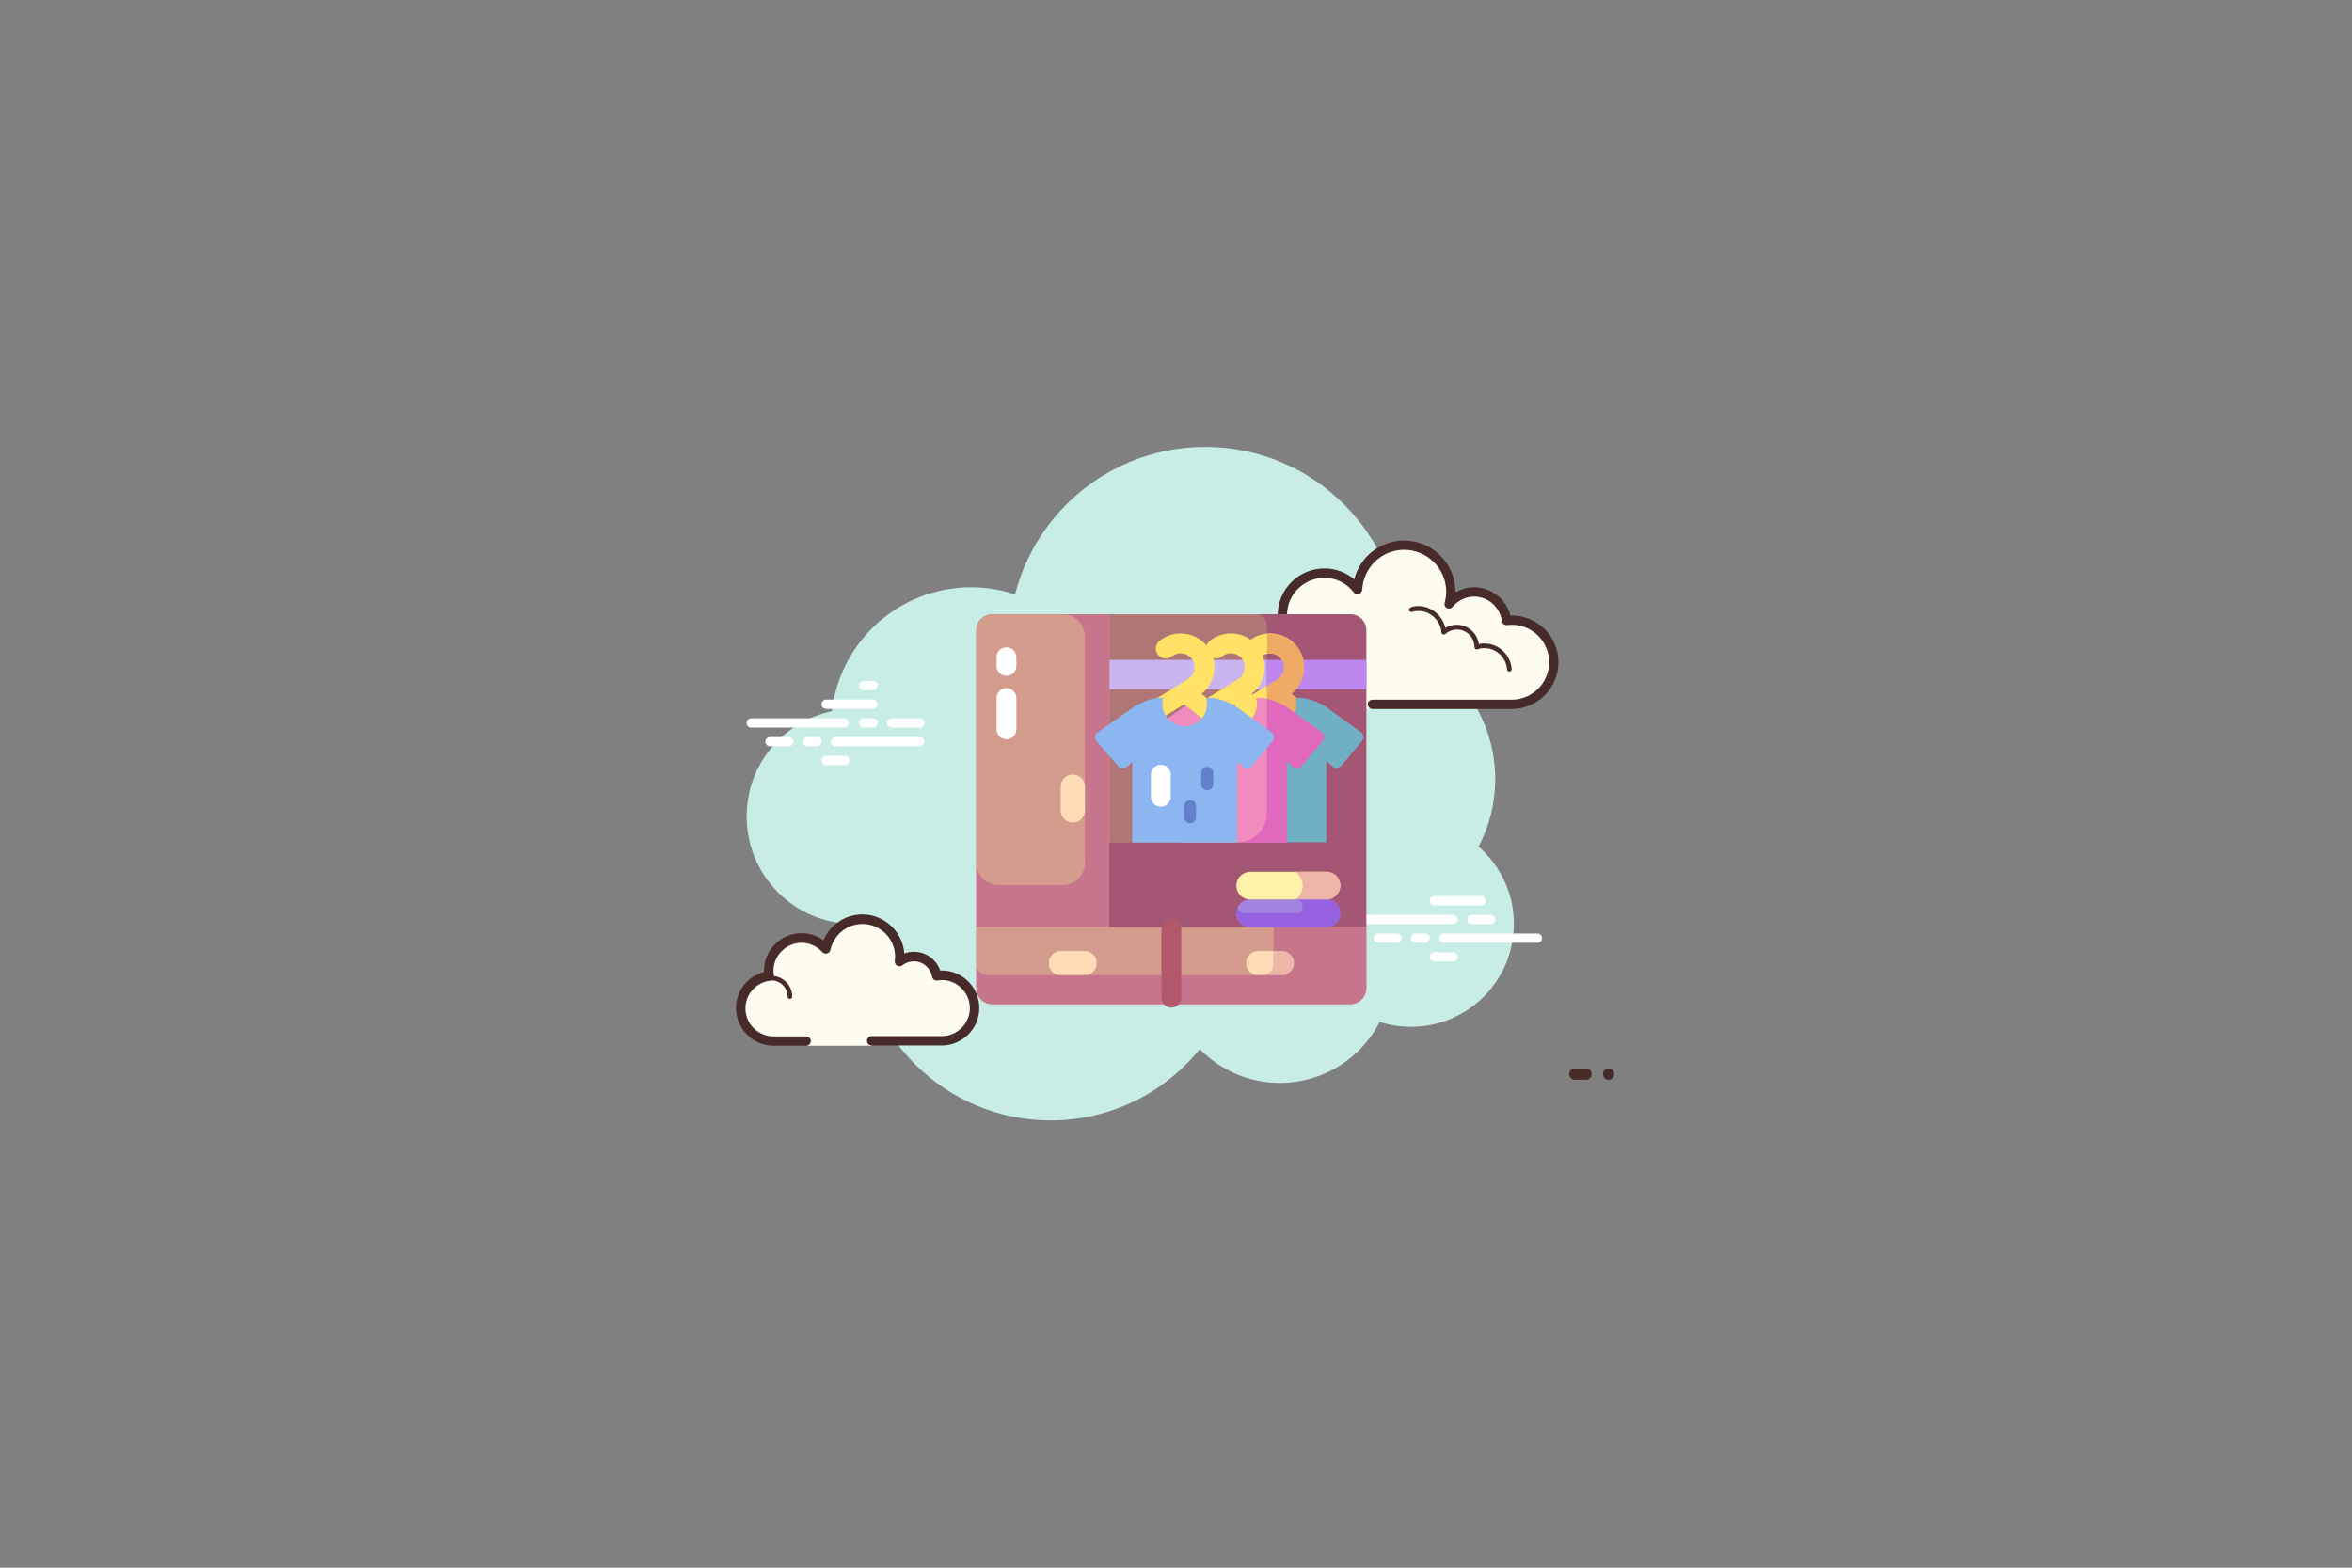 <?xml version="1.0" encoding="utf-8"?>
<!-- Generator: Adobe Illustrator 22.1.0, SVG Export Plug-In . SVG Version: 6.00 Build 0)  -->
<svg version="1.1" id="Layer_1" xmlns="http://www.w3.org/2000/svg" xmlns:xlink="http://www.w3.org/1999/xlink" x="0px" y="0px"
	 viewBox="0 0 1920 1280" style="enable-background:new 0 0 1920 1280;" xml:space="preserve">
<rect x="0" y="0" width="1920" height="1280" fill="#808080" stroke="none"/>
<style type="text/css">
	.st0{fill:#C7EDE6;}
	.st1{fill:#FFFFFF;}
	.st2{fill:#FDFCEF;}
	.st3{fill:#472B29;}
	.st4{fill:#B07676;}
	.st5{fill:#D49C8D;}
	.st6{fill:#C7758D;}
	.st7{fill:#CAB4EF;}
	.st8{fill:#FFDCB6;}
	.st9{fill:#A45775;}
	.st10{fill:#FFE266;}
	.st11{fill:#EF8BBD;}
	.st12{fill:#BE87EF;}
	.st13{fill:#EFAA66;}
	.st14{fill:#71AFC4;}
	.st15{fill:#E068BD;}
	.st16{fill:#8BB6EF;}
	.st17{fill:#EEB6A8;}
	.st18{fill:#A183E2;}
	.st19{fill:#FEF2A8;}
	.st20{fill:#9762E2;}
	.st21{fill:#B3586B;}
	.st22{fill:#6280CC;}
</style>
<g>
	<g>
		<path class="st0" d="M1207,691.2c8.7-16.5,13.6-35.2,13.6-55.1c0-50.6-31.8-93.6-76.4-110.6c0-0.1,0-0.1,0-0.2
			c0-88.6-71.8-160.4-160.4-160.4c-74.7,0-137.4,51.2-155.2,120.4c-11.3-3.7-23.3-5.8-35.8-5.8c-58.8,0-107.1,44.3-113.7,101.2
			c-39.8,8.4-69.6,43.7-69.6,85.9c0,48.5,39.3,87.8,87.8,87.8c1.4,0,2.7-0.1,4-0.2c0,1.3-0.2,2.6-0.2,4
			c0,86.5,70.1,156.6,156.6,156.6c49.2,0,93-22.7,121.7-58.2c16.6,17,39.8,27.6,65.4,27.6c35.5,0,66.3-20.2,81.5-49.8
			c8,2.6,16.6,4,25.5,4c46.4,0,84-37.6,84-84C1235.9,729.2,1224.6,706.6,1207,691.2z"/>
		<path class="st1" d="M689,594.1h-75.7c-2.1,0-3.8-1.7-3.8-3.8s1.7-3.8,3.8-3.8H689c2.1,0,3.8,1.7,3.8,3.8S691.1,594.1,689,594.1z"
			/>
		<path class="st1" d="M712.6,594.1H705c-2.1,0-3.8-1.7-3.8-3.8s1.7-3.8,3.8-3.8h7.6c2.1,0,3.8,1.7,3.8,3.8S714.7,594.1,712.6,594.1
			z"/>
		<path class="st1" d="M750.7,609.4h-68.7c-2.1,0-3.8-1.7-3.8-3.8s1.7-3.8,3.8-3.8h68.7c2.1,0,3.8,1.7,3.8,3.8
			S752.8,609.4,750.7,609.4z"/>
		<path class="st1" d="M666.8,609.4h-7.6c-2.1,0-3.8-1.7-3.8-3.8s1.7-3.8,3.8-3.8h7.6c2.1,0,3.8,1.7,3.8,3.8
			S668.9,609.4,666.8,609.4z"/>
		<path class="st1" d="M643.9,609.4h-15.3c-2.1,0-3.8-1.7-3.8-3.8s1.7-3.8,3.8-3.8h15.3c2.1,0,3.8,1.7,3.8,3.8
			S646,609.4,643.9,609.4z"/>
		<path class="st1" d="M689.7,624.7h-15.3c-2.1,0-3.8-1.7-3.8-3.8s1.7-3.8,3.8-3.8h15.3c2.1,0,3.8,1.7,3.8,3.8
			S691.8,624.7,689.7,624.7z"/>
		<path class="st1" d="M712.6,555.9c-1.4,0-6.3,0-7.6,0c-2.1,0-3.8,1.7-3.8,3.8s1.7,3.8,3.8,3.8c1.4,0,6.3,0,7.6,0
			c2.1,0,3.8-1.7,3.8-3.8S714.7,555.9,712.6,555.9z"/>
		<path class="st1" d="M712.6,571.2c-1.4,0-36.8,0-38.2,0c-2.1,0-3.8,1.7-3.8,3.8s1.7,3.8,3.8,3.8c1.4,0,36.8,0,38.2,0
			c2.1,0,3.8-1.7,3.8-3.8S714.7,571.2,712.6,571.2z"/>
		<path class="st1" d="M750.8,586.5c-1.4,0-21.6,0-22.9,0c-2.1,0-3.8,1.7-3.8,3.8s1.7,3.8,3.8,3.8c1.4,0,21.6,0,22.9,0
			c2.1,0,3.8-1.7,3.8-3.8S752.9,586.5,750.8,586.5z"/>
		<path class="st1" d="M1186.2,754.5h-76.4c-2.1,0-3.8-1.7-3.8-3.8s1.7-3.8,3.8-3.8h76.4c2.1,0,3.8,1.7,3.8,3.8
			S1188.3,754.5,1186.2,754.5z"/>
		<path class="st1" d="M1216.8,754.5h-15.3c-2.1,0-3.8-1.7-3.8-3.8s1.7-3.8,3.8-3.8h15.3c2.1,0,3.8,1.7,3.8,3.8
			S1218.9,754.5,1216.8,754.5z"/>
		<path class="st1" d="M1255,769.8h-76.4c-2.1,0-3.8-1.7-3.8-3.8s1.7-3.8,3.8-3.8h76.4c2.1,0,3.8,1.7,3.8,3.8
			S1257.1,769.8,1255,769.8z"/>
		<path class="st1" d="M1163.3,769.8h-7.6c-2.1,0-3.8-1.7-3.8-3.8s1.7-3.8,3.8-3.8h7.6c2.1,0,3.8,1.7,3.8,3.8
			S1165.4,769.8,1163.3,769.8z"/>
		<path class="st1" d="M1140.2,769.8h-15c-2.1,0-3.8-1.7-3.8-3.8s1.7-3.8,3.8-3.8h15c2.1,0,3.8,1.7,3.8,3.8
			S1142.3,769.8,1140.2,769.8z"/>
		<path class="st1" d="M1209.1,739.2h-38.2c-2.1,0-3.8-1.7-3.8-3.8s1.7-3.8,3.8-3.8h38.2c2.1,0,3.8,1.7,3.8,3.8
			S1211.2,739.2,1209.1,739.2z"/>
		<path class="st1" d="M1186.2,785.1h-15.3c-2.1,0-3.8-1.7-3.8-3.8s1.7-3.8,3.8-3.8h15.3c2.1,0,3.8,1.7,3.8,3.8
			S1188.3,785.1,1186.2,785.1z"/>
		<path class="st2" d="M1097.4,575c0,0-27.8,0-46.8,0s-34.4-15.4-34.4-34.4c0-17.8,13.6-32.3,31-34c-0.2-1.4-0.4-2.7-0.4-4.2
			c0-19,15.4-34.4,34.4-34.4c11,0,20.6,5.2,26.9,13.3c1.1-20.1,17.6-36.2,38-36.2c21.1,0,38.2,17.1,38.2,38.2c0,3.4-0.6,6.6-1.4,9.8
			c4.9-5.9,12.2-9.8,20.5-9.8c13.6,0,24.7,10.2,26.4,23.3c1.4-0.2,2.7-0.4,4.2-0.4c19,0,34.4,15.4,34.4,34.4S1252.9,575,1234,575
			s-72.6,0-72.6,0h-41.1v3.8h-22.9V575z"/>
		<path class="st3" d="M1146.1,441.3c23.2,0,42,18.8,42,42c0,0.1,0,0.2,0,0.4c4.6-2.7,9.9-4.2,15.3-4.2c14,0,26.1,9.6,29.5,23
			c0.4,0,0.7,0,1.1,0c21.1,0,38.2,17.1,38.2,38.2s-17.1,38.2-38.2,38.2h-113.6c-2.1,0-3.8-1.7-3.8-3.8s1.7-3.8,3.8-3.8H1234
			c16.9,0,30.6-13.7,30.6-30.6s-13.7-30.6-30.6-30.6c-0.9,0-1.8,0.1-2.6,0.2l-1.1,0.1c-0.2,0-0.3,0-0.5,0c-1.9,0-3.5-1.4-3.8-3.3
			c-1.5-11.4-11.2-20-22.6-20c-6.8,0-13.2,3.1-17.6,8.4c-0.7,0.9-1.8,1.4-2.9,1.4c-0.6,0-1.2-0.1-1.7-0.4c-1.6-0.8-2.4-2.6-1.9-4.4
			c0.9-3.3,1.3-6.1,1.3-8.8c0-19-15.4-34.4-34.4-34.4c-18.2,0-33.2,14.3-34.2,32.6c-0.1,1.6-1.1,3-2.7,3.4c-0.4,0.1-0.8,0.2-1.2,0.2
			c-1.1,0-2.3-0.5-3-1.5c-5.9-7.5-14.6-11.8-23.9-11.8c-16.9,0-30.6,13.7-30.6,30.6c0,0.9,0.1,1.8,0.2,2.6l0.1,1.1
			c0.1,1-0.2,2-0.8,2.8c-0.6,0.8-1.6,1.3-2.6,1.4c-15.7,1.6-27.5,14.6-27.5,30.2c0,16.9,13.7,30.6,30.6,30.6h46.8
			c2.1,0,3.8,1.7,3.8,3.8s-1.7,3.8-3.8,3.8h-46.8c-21.1,0-38.2-17.1-38.2-38.2c0-18.3,12.9-33.7,30.6-37.3c0-0.3,0-0.6,0-0.9
			c0-21.1,17.1-38.2,38.2-38.2c9,0,17.5,3.2,24.3,8.9C1110.1,454.8,1126.6,441.3,1146.1,441.3L1146.1,441.3z"/>
		<path class="st3" d="M1157.6,494.8c10.7,0,19.9,7.6,22.3,17.9c2.8-1.7,6-2.6,9.3-2.6c9.2,0,16.8,6.9,18,15.8
			c1.6-0.4,3-0.5,4.5-0.5c11.7,0,21.5,9.2,22.3,20.9c0.1,1.1-0.7,2-1.8,2c0,0-0.1,0-0.1,0c-1,0-1.8-0.8-1.9-1.8
			c-0.7-9.7-8.8-17.3-18.5-17.3c-1.7,0-3.6,0.3-5.6,1c-0.2,0.1-0.3,0.1-0.5,0.1c-0.4,0-0.8-0.2-1.2-0.4c-0.5-0.4-0.8-1-0.8-1.6
			c0-7.9-6.4-14.3-14.3-14.3c-3.4,0-6.8,1.3-9.4,3.6c-0.4,0.3-0.8,0.5-1.3,0.5c-0.2,0-0.5,0-0.7-0.1c-0.7-0.3-1.1-0.9-1.2-1.6
			c-0.8-9.9-9.1-17.6-18.9-17.6c-1.6,0-3.2,0.3-5.2,0.8c-0.2,0.1-0.4,0.1-0.5,0.1c-0.8,0-1.6-0.6-1.8-1.4c-0.3-1,0.3-2.1,1.3-2.4
			C1153.6,495.1,1155.6,494.8,1157.6,494.8L1157.6,494.8z"/>
		<path class="st2" d="M658.2,850c0,0-12,0-26.7,0s-26.7-12-26.7-26.7c0-13.6,10.2-24.7,23.3-26.4c-0.2-1.4-0.4-2.7-0.4-4.2
			c0-14.8,12-26.7,26.7-26.7c7.9,0,14.9,3.5,19.8,8.9c2.9-13.8,15.2-24.2,29.9-24.2c16.9,0,30.6,13.7,30.6,30.6
			c0,1.5-0.2,2.9-0.4,4.3c3.3-2.6,7.4-4.3,11.9-4.3c9.4,0,17.1,6.8,18.8,15.7c1.4-0.2,2.7-0.4,4.2-0.4c14.8,0,26.7,12,26.7,26.7
			c0,14.8-12,26.7-26.7,26.7s-57.3,0-57.3,0v3.8h-53.5V850z"/>
		<path class="st3" d="M644.8,815.6c1.1,0,1.9-0.9,1.9-1.9c0-9.3-7.6-16.9-16.9-16.9c-0.3,0.1-5.6,0-9.5,1c-1,0.3-1.6,1.3-1.3,2.3
			c0.3,1,1.3,1.6,2.3,1.3c3.4-0.9,8.4-0.9,8.5-0.9c7.2,0,13.1,5.9,13.1,13.1C642.9,814.8,643.8,815.6,644.8,815.6z"/>
		<circle class="st3" cx="1313.1" cy="877" r="4.6"/>
		<path class="st3" d="M631.4,853.8h26.7c2.1,0,3.8-1.7,3.8-3.8s-1.7-3.8-3.8-3.8h-26.7c-12.6,0-22.9-10.3-22.9-22.9
			c0-11.4,8.6-21.1,20-22.6c1-0.1,1.9-0.7,2.6-1.5s0.9-1.9,0.7-2.9c-0.2-1.2-0.4-2.4-0.4-3.6c0-12.6,10.3-22.9,22.9-22.9
			c6.5,0,12.5,2.7,17,7.6c1,1.1,2.5,1.5,3.8,1.1c1.4-0.4,2.5-1.5,2.8-2.9c2.6-12.3,13.6-21.2,26.1-21.2c14.7,0,26.7,12,26.7,26.7
			c0,1.1-0.2,2.1-0.3,3.2c-0.2,1.6,0.5,3.3,1.8,4.1c1.4,0.8,3,0.9,4.2-0.1c2.8-2.2,6.1-3.4,9.5-3.4c7.4,0,13.7,5.3,15,12.6
			c0.4,2,2.3,3.4,4.3,3.1c1.2-0.2,2.4-0.4,3.6-0.4c12.6,0,22.9,10.3,22.9,22.9c0,12.6-10.3,22.9-22.9,22.9h-57.3
			c-2.1,0-3.8,1.7-3.8,3.8s1.7,3.8,3.8,3.8h57.3c16.9,0,30.6-13.7,30.6-30.6c0-16.9-13.7-30.6-30.6-30.6c-0.5,0-0.9,0-1.3,0
			c-3.2-9.1-11.7-15.3-21.6-15.3c-2.7,0-5.3,0.5-7.7,1.4c-1.3-17.8-16.2-31.9-34.3-31.9c-14,0-26.5,8.6-31.7,21.2
			c-5.2-3.8-11.5-5.9-17.9-5.9c-16.9,0-30.6,13.7-30.6,30.6c0,0.4,0,0.7,0,1.1c-13.3,3.4-22.9,15.5-22.9,29.5
			C600.9,840.1,614.6,853.8,631.4,853.8z"/>
		<path class="st3" d="M1285.5,872.4c1.5,0,7.7,0,9.2,0c2.5,0,4.6,2.1,4.6,4.6s-2.1,4.6-4.6,4.6c-1.5,0-7.7,0-9.2,0
			c-2.5,0-4.6-2.1-4.6-4.6S1283,872.4,1285.5,872.4z"/>
	</g>
	<g>
		<path class="st4" d="M1102.4,819.9H810c-7.1,0-13-5.8-13-13V514.6c0-7.1,5.8-13,13-13h292.3c7.1,0,13,5.8,13,13v292.3
			C1115.3,814,1109.5,819.9,1102.4,819.9L1102.4,819.9z M1102.4,819.9"/>
		<path class="st5" d="M905.7,756.9V501.6H810c-7.1,0-13,5.8-13,13v292.3c0,7.1,5.8,13,13,13h292.3c7.1,0,13-5.8,13-13v-50H905.7z
			 M905.7,756.9"/>
		<path class="st6" d="M867.5,501.6c10,0,18.2,8.1,18.2,18.2v184.6c0,10-8.1,18.2-18.2,18.2h-52.3c-10,0-18.2-8.1-18.2-18.2v52.4
			h108.6V501.6H867.5z M867.5,501.6"/>
		<rect x="905.7" y="538.8" class="st7" width="209.6" height="24"/>
		<path class="st8" d="M875.8,671.6c-5.4,0-9.9-4.4-9.9-9.9v-19.4c0-5.4,4.4-9.9,9.9-9.9c5.4,0,9.9,4.4,9.9,9.9v19.4
			C885.6,667.2,881.2,671.6,875.8,671.6L875.8,671.6z M875.8,671.6"/>
		<path class="st9" d="M1115.3,756.9V514.6c0-7.1-5.8-13-13-13h-76.1c4.4,0,8,4.2,8,9.3V664c0,13.1-11,23.9-24.7,23.9H905.6v69
			H1115.3z M1115.3,756.9"/>
		<path class="st10" d="M1002.5,579.2c0,0,39.4-23.9,41.5-25.5c4.9-3.9,5.7-11,1.8-16c-3.9-4.9-11-5.7-16-1.8
			c-3.5,2.8-8.6,2.2-11.4-1.3c-2.8-3.5-2.2-8.6,1.3-11.4c11.9-9.5,29.3-7.5,38.8,4.4c9.5,11.9,7.5,29.3-4.4,38.8
			c-0.1,0.1-0.2,0.2-0.3,0.2l17.3,12.6c3.7,2.7,4.5,7.7,1.8,11.4c-1.6,2.2-4.1,3.3-6.6,3.3c-1.6,0-3.3-0.5-4.8-1.5l-21.7-17.4
			l-27.9,17.4c-3.7,2.7-8.7,1.9-11.4-1.8C998,586.9,998.8,581.9,1002.5,579.2L1002.5,579.2z M1002.5,579.2"/>
		<path class="st10" d="M970.4,579.2c0,0,39.4-23.9,41.5-25.5c4.9-3.9,5.7-11,1.8-16c-3.9-4.9-11-5.7-16-1.8
			c-3.5,2.8-8.6,2.2-11.4-1.3c-2.8-3.5-2.2-8.6,1.3-11.4c11.9-9.5,29.3-7.5,38.8,4.4c9.5,11.9,7.5,29.3-4.4,38.8
			c-0.1,0.1-0.2,0.2-0.3,0.2l17.3,12.6c3.7,2.7,4.5,7.7,1.8,11.4c-1.6,2.2-4.1,3.3-6.6,3.3c-1.6,0-3.3-0.5-4.8-1.5l-21.7-17.4
			l-27.9,17.4c-3.7,2.7-8.7,1.9-11.4-1.8C965.9,586.9,966.7,581.9,970.4,579.2L970.4,579.2z M970.4,579.2"/>
		<path class="st11" d="M936.3,598.4l31.4-22c6.2-3.3,12.8-6.5,19.9-6.5h2.8c-0.4,1.5-0.7,3.2-0.7,4.9c0,10.1,8.1,18.2,18.2,18.2
			c10.1,0,18.2-8.1,18.2-18.2c0-1.7-0.2-3.4-0.7-4.9h2.9c7,0,14.7,3,20.9,6.7l29.9,21.6c2,1.9,2.2,5,0.3,7.1l-17.1,20.4
			c-1.9,2-5,2.2-7.1,0.3l-4.8-4.4v66.3h-85.3V622l-4.2,4c-2,1.9-5.2,1.8-7.1-0.2l-17.8-20.4C934.2,603.4,934.3,600.2,936.3,598.4
			L936.3,598.4z M936.3,598.4"/>
		<rect x="1034.2" y="538.8" class="st12" width="81.1" height="24"/>
		<path class="st13" d="M1043.9,553.8c-0.6,0.5-4.5,2.9-9.7,6.2v18.7l5.8-3.6l21.7,17.4c1.5,1.1,3.1,1.5,4.8,1.5
			c2.5,0,5-1.1,6.6-3.3c2.7-3.7,1.9-8.7-1.8-11.4l-17.3-12.6c0.1-0.1,0.2-0.2,0.3-0.2c11.9-9.5,13.9-26.9,4.4-38.8
			c-6-7.5-15.2-11.1-24.3-10.2V534c4.1-1,8.7,0.4,11.5,4C1049.6,542.6,1048.8,549.9,1043.9,553.8L1043.9,553.8z M1043.9,553.8"/>
		<path class="st14" d="M1111.4,598.1l-29.9-21.6c-6.2-3.7-14-6.7-20.9-6.7h-2.9c0.4,1.5,0.6,3.2,0.6,4.9c0,10.1-8.1,18.2-18.2,18.2
			c-1.3,0-2.6-0.2-3.8-0.4v95.2h46.5v-66.3l4.8,4.4c2,1.9,5.2,1.7,7.1-0.3l17.1-20.4C1113.5,603.1,1113.4,600,1111.4,598.1
			L1111.4,598.1z M1111.4,598.1"/>
		<path class="st15" d="M1050.5,621.5l4.8,4.4c2,1.9,5.2,1.7,7.1-0.3l17.1-20.4c1.9-2,1.7-5.2-0.3-7.1l-29.9-21.6
			c-4.5-2.6-9.8-4.9-15.1-6v93.5c0,13.1-11,23.9-24.7,23.9h-44.3h85.3V621.5z M1050.5,621.5"/>
		<path class="st10" d="M929.4,579.2c0,0,39.4-23.9,41.5-25.5c4.9-3.9,5.7-11,1.8-16c-3.9-4.9-11-5.7-16-1.8
			c-3.5,2.8-8.6,2.2-11.4-1.3c-2.8-3.5-2.2-8.6,1.3-11.4c11.9-9.5,29.3-7.5,38.8,4.4c9.5,11.9,7.5,29.3-4.4,38.8
			c-0.1,0.1-0.2,0.2-0.3,0.2l17.3,12.6c3.7,2.7,4.5,7.7,1.8,11.4c-1.6,2.2-4.1,3.3-6.6,3.3c-1.6,0-3.3-0.5-4.8-1.5L966.6,575
			l-27.9,17.4c-3.7,2.7-8.7,1.9-11.4-1.8C925,586.9,925.8,581.9,929.4,579.2L929.4,579.2z M929.4,579.2"/>
		<path class="st16" d="M895.4,598.4l31.4-22c6.2-3.3,12.8-6.5,19.9-6.5h2.8c-0.4,1.5-0.6,3.2-0.6,4.9c0,10.1,8.1,18.2,18.2,18.2
			c10.1,0,18.2-8.1,18.2-18.2c0-1.7-0.2-3.4-0.6-4.9h2.9c7,0,14.7,3,20.9,6.7l29.9,21.6c2,1.9,2.2,5,0.3,7.1l-17.1,20.4
			c-1.9,2-5,2.2-7.1,0.3l-4.8-4.4v66.3h-85.4V622l-4.2,4c-2,1.9-5.2,1.8-7.1-0.2l-17.8-20.4C893.3,603.4,893.4,600.2,895.4,598.4
			L895.4,598.4z M895.4,598.4"/>
		<path class="st8" d="M895.3,786.4c0,5.4-4.4,9.9-9.9,9.9H866c-5.4,0-9.9-4.4-9.9-9.9c0-5.4,4.4-9.9,9.9-9.9h19.4
			C890.9,776.5,895.3,780.9,895.3,786.4L895.3,786.4z M895.3,786.4"/>
		<path class="st8" d="M1056.4,786.4c0,5.4-4.4,9.9-9.9,9.9h-19.4c-5.4,0-9.9-4.4-9.9-9.9c0-5.4,4.4-9.9,9.9-9.9h19.4
			C1051.9,776.5,1056.4,780.9,1056.4,786.4L1056.4,786.4z M1056.4,786.4"/>
		<path class="st6" d="M1039.7,756.9v31.2c0,4.5-4.5,8.1-9.9,8.1H806.9c-5.4,0-9.9-3.7-9.9-8.1v18.7c0,7.1,5.8,13,13,13h292.3
			c7.1,0,13-5.8,13-13v-50H1039.7z M1039.7,756.9"/>
		<path class="st17" d="M1046.5,776.5h-6.8v11.6c0,4.5-4.5,8.1-9.9,8.1h16.7c5.4,0,9.9-4.4,9.9-9.9
			C1056.4,780.9,1051.9,776.5,1046.5,776.5L1046.5,776.5z M1046.5,776.5"/>
		<path class="st18" d="M1082.8,756.9h-62.2c-6.3,0-11.3-5-11.3-11.3c0-6.2,5-11.3,11.3-11.3h62.2c6.2,0,11.3,5,11.3,11.3
			C1094.1,751.9,1089,756.9,1082.8,756.9L1082.8,756.9z M1082.8,756.9"/>
		<path class="st19" d="M1082.8,734.4h-62.2c-6.3,0-11.3-5-11.3-11.3c0-6.3,5-11.3,11.3-11.3h62.2c6.2,0,11.3,5,11.3,11.3
			C1094.1,729.2,1089,734.4,1082.8,734.4L1082.8,734.4z M1082.8,734.4"/>
		<path class="st20" d="M1082.8,734.4c2.3,0,4.4-0.7,6.1-1.8h-29.1c-1.1,1.2-2.4,1.9-3.8,1.9c4,0,7.4,1.2,7.4,5.5
			c0,4.3-2.8,5.6-6.8,5.6H1017c-3.2,0-5.8-1.1-6.7-4.7c-0.9,1.9-1,3.7-1,4.7c0,6.3,5,11.3,11.3,11.3h62.2c6.2,0,11.3-5,11.3-11.3
			C1094.1,739.4,1089,734.4,1082.8,734.4L1082.8,734.4z M1082.8,734.4"/>
		<path class="st17" d="M1063.4,723.1c0,4.6-2.9,10.3-6.4,11.3h25.8c6.2,0,11.3-5,11.3-11.3c0-6.3-5-11.3-11.3-11.3H1056
			C1059.8,711.7,1063.4,717.9,1063.4,723.1L1063.4,723.1z M1063.4,723.1"/>
		<path class="st21" d="M956.2,822.7c-4.5,0-8.1-3.7-8.1-8.1v-56.3c0-4.5,3.7-8.1,8.1-8.1c4.5,0,8.1,3.7,8.1,8.1v56.3
			C964.3,819.1,960.6,822.7,956.2,822.7L956.2,822.7z M956.2,822.7"/>
		<path class="st1" d="M821.6,603.6c-4.5,0-8.1-3.7-8.1-8.1v-25.6c0-4.5,3.7-8.1,8.1-8.1s8.1,3.7,8.1,8.1v25.6
			C829.7,600,826,603.6,821.6,603.6L821.6,603.6z M821.6,603.6"/>
		<path class="st1" d="M821.6,551.8c-4.5,0-8.1-3.7-8.1-8.1v-7.1c0-4.5,3.7-8.1,8.1-8.1s8.1,3.7,8.1,8.1v7.1
			C829.7,548.2,826,551.8,821.6,551.8L821.6,551.8z M821.6,551.8"/>
		<path class="st1" d="M947.6,658.7c-4.5,0-8.1-3.7-8.1-8.1v-18.1c0-4.5,3.7-8.1,8.1-8.1c4.5,0,8.1,3.7,8.1,8.1v18.1
			C955.7,655,952,658.7,947.6,658.7L947.6,658.7z M947.6,658.7"/>
		<path class="st22" d="M971.5,672.2c-2.7,0-4.9-2.2-4.9-4.9v-9.2c0-2.7,2.2-4.9,4.9-4.9c2.7,0,4.9,2.2,4.9,4.9v9.2
			C976.4,670,974.3,672.2,971.5,672.2L971.5,672.2z M971.5,672.2"/>
		<path class="st22" d="M985.5,645.2c-2.7,0-4.9-2.2-4.9-4.9v-9.3c0-2.7,2.2-4.9,4.9-4.9c2.7,0,4.9,2.2,4.9,4.9v9.3
			C990.4,643,988.2,645.2,985.5,645.2L985.5,645.2z M985.5,645.2"/>
	</g>
</g>
</svg>
